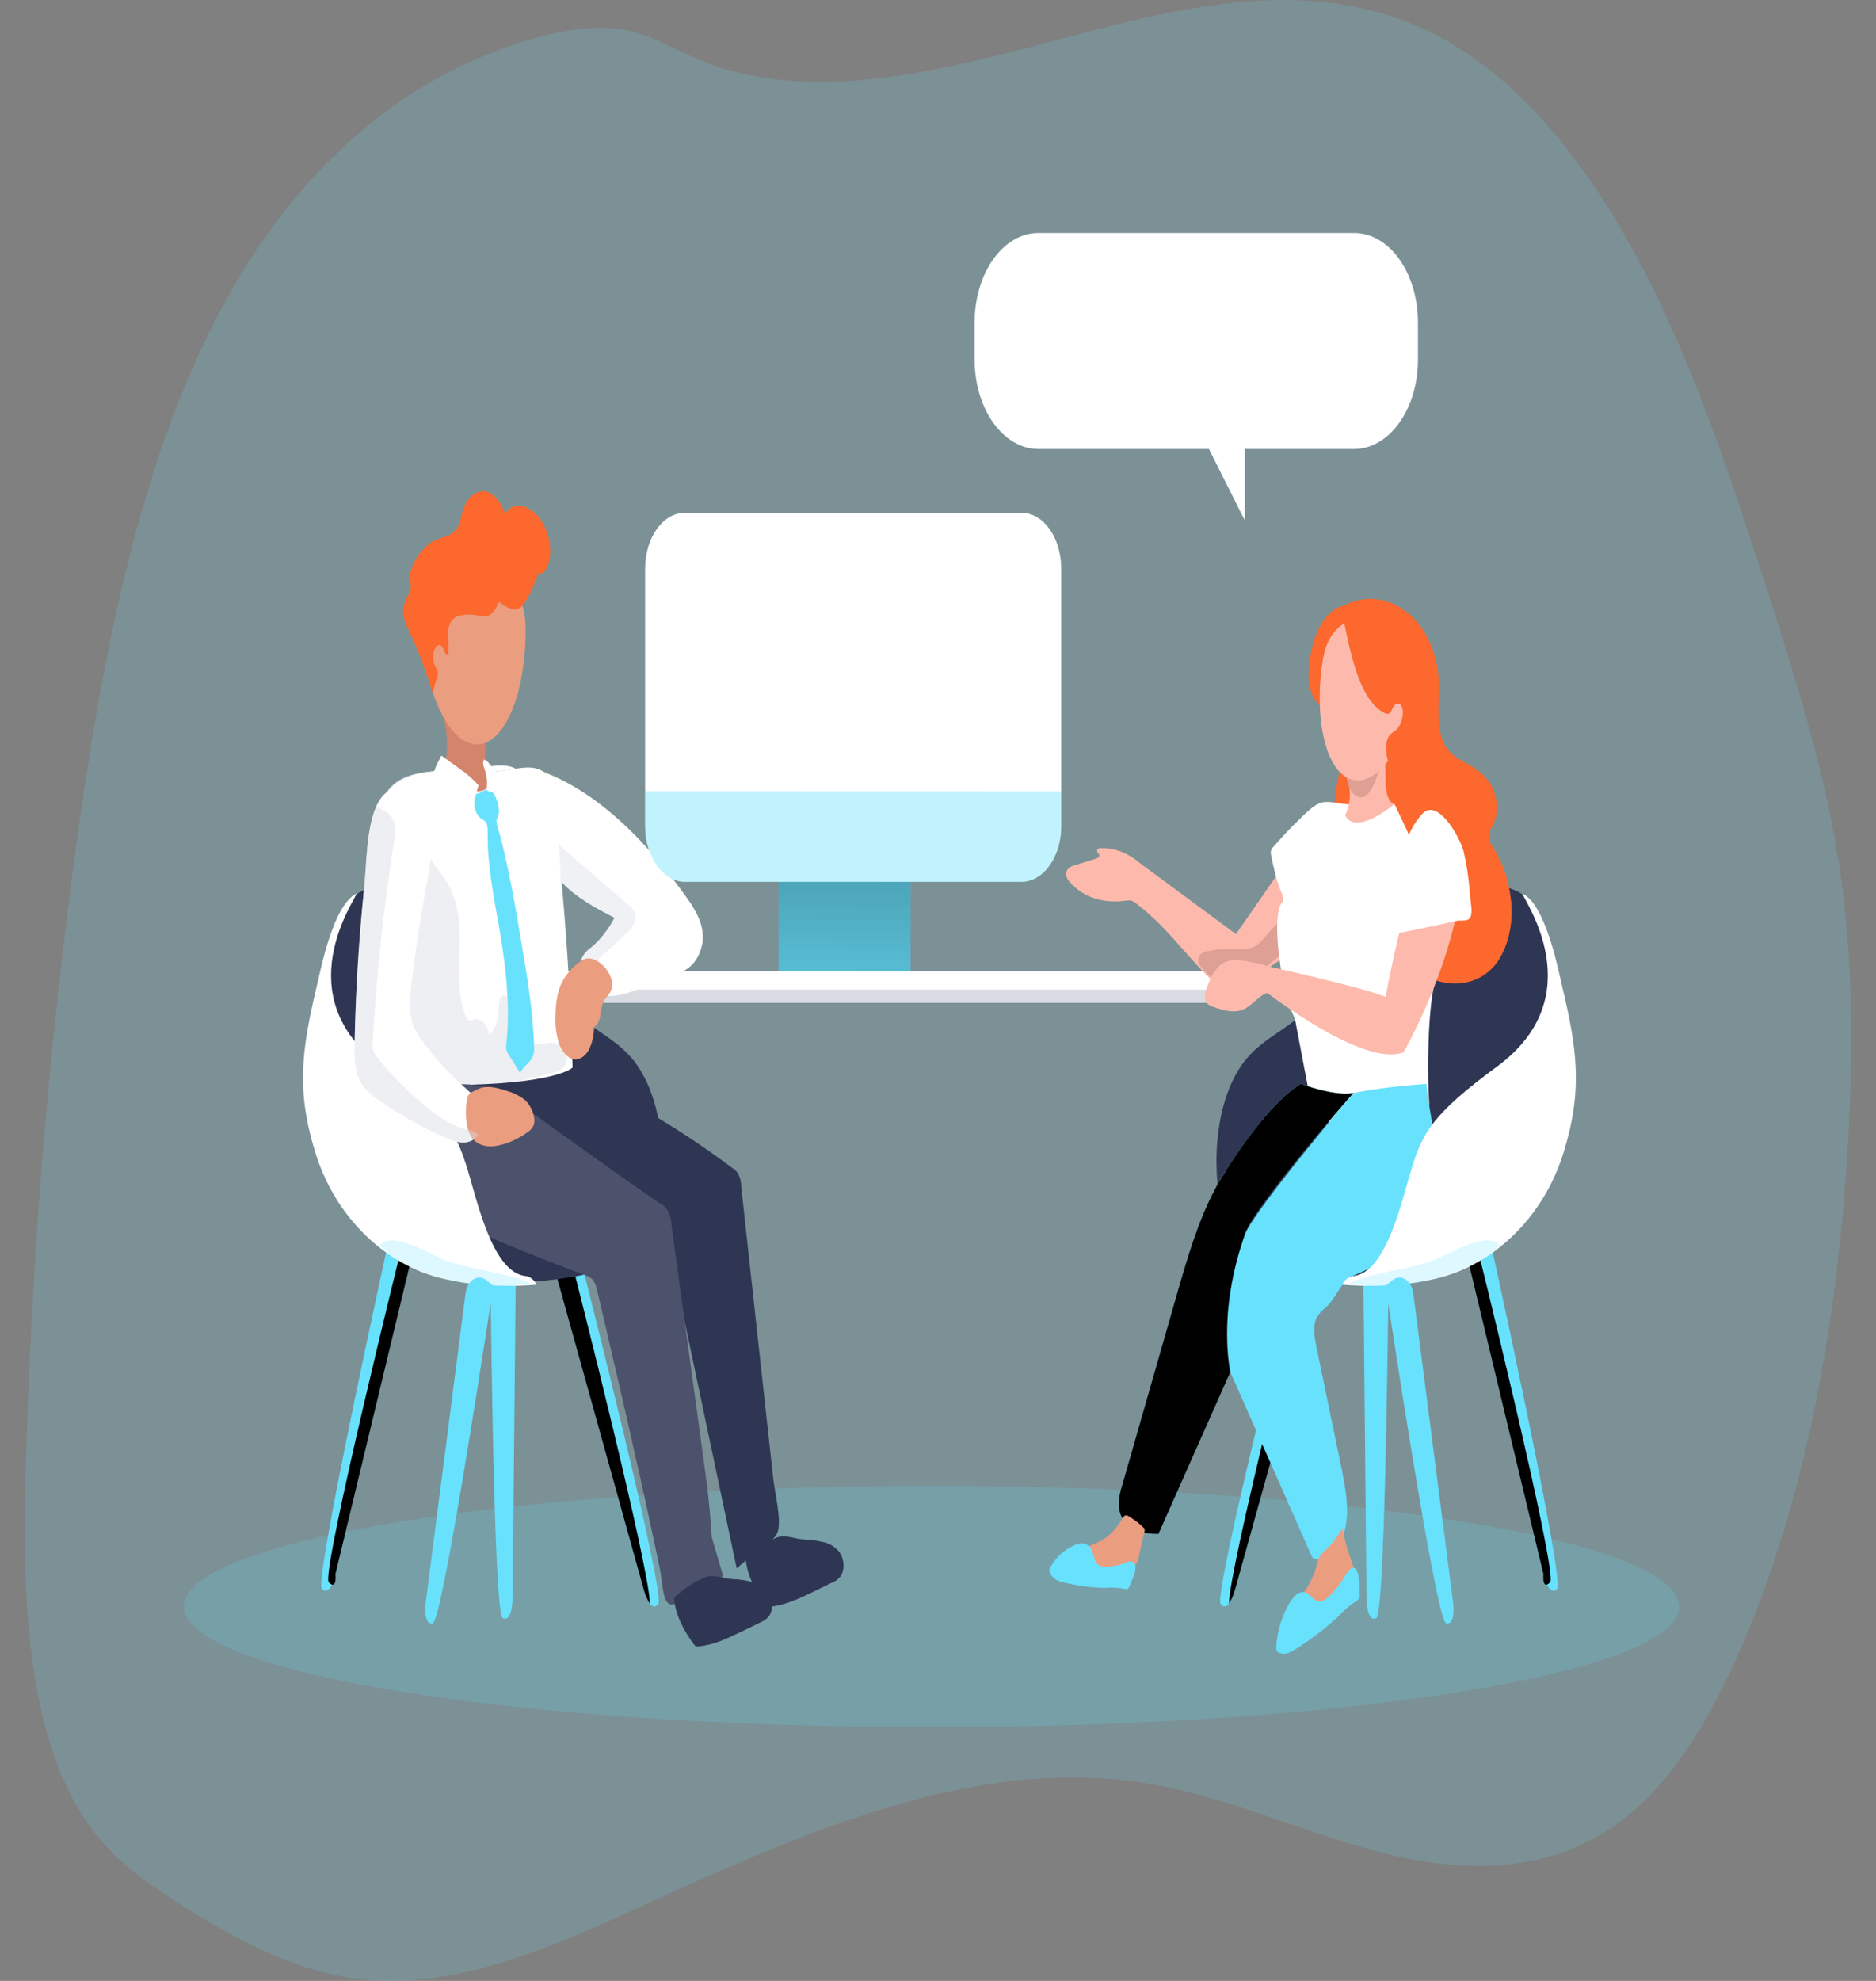 <svg width="180" height="190" viewBox="0 0 180 190" fill="none" xmlns="http://www.w3.org/2000/svg">
<rect x="0" y="0" width="180" height="190" fill="#808080" stroke="none"/>
<g clip-path="url(#clip0)">
<path opacity="0.18" d="M23.306 25.989C14.064 41.057 10.081 61.014 7.394 80.521C4.626 100.701 2.972 121.15 2.448 141.686C2.138 153.739 2.642 167.262 8.898 175.545C11.237 178.646 14.178 180.685 17.114 182.543C22.346 185.863 27.788 188.794 33.498 189.692C42.96 191.178 52.362 187.022 61.419 182.895C77.373 175.627 93.962 168.206 110.609 171.147C118.329 172.511 125.765 176.076 133.437 177.9C141.11 179.723 149.419 179.638 156.155 174.186C160.841 170.386 164.376 164.291 167.166 157.791C173.427 143.205 176.384 126.22 177.331 109.243C177.798 100.86 177.79 92.365 176.631 84.116C175.305 74.69 172.515 65.809 169.699 57.051C166.251 46.306 162.679 35.531 157.749 25.982C152.818 16.432 146.385 8.079 138.558 3.767C123.662 -4.43 107.373 2.82 92.32 6.118C84.629 7.793 76.673 8.874 68.998 6.449C65.304 5.282 62.339 2.883 58.549 2.693C54.553 2.497 50.27 3.808 46.456 5.349C37.553 8.948 29.355 16.12 23.306 25.989Z" fill="#68E1FD"/>
<path d="M87.363 78.871H74.713V93.342H87.363V78.871Z" fill="#68E1FD"/>
<path d="M87.363 78.871H74.713V93.342H87.363V78.871Z" fill="url(#paint0_linear)"/>
<path d="M98.008 49.184H65.714C63.608 49.184 61.9 51.575 61.9 54.525V79.235C61.9 82.185 63.608 84.576 65.714 84.576H98.008C100.114 84.576 101.822 82.185 101.822 79.235V54.525C101.822 51.575 100.114 49.184 98.008 49.184Z" fill="white"/>
<path d="M118.64 93.176H51.445V96.173H118.64V93.176Z" fill="white"/>
<path d="M118.64 94.922H51.445V96.174H118.64V94.922Z" fill="#D9DBE2"/>
<path opacity="0.18" d="M89.371 165.666C128.988 165.666 161.103 160.485 161.103 154.093C161.103 147.701 128.988 142.52 89.371 142.52C49.754 142.52 17.639 147.701 17.639 154.093C17.639 160.485 49.754 165.666 89.371 165.666Z" fill="#68E1FD"/>
<path d="M142.82 118.254C142.82 118.254 150.198 151.585 149.397 152.402C148.597 153.219 148.09 150.998 148.09 150.998L140.648 120.022L142.82 118.254Z" fill="#68E1FD"/>
<path d="M126.962 122.1L126.893 122.342L118.486 152.549C118.359 153.016 118.167 153.443 117.921 153.805C117.873 153.885 117.814 153.951 117.748 153.998C117.681 154.046 117.608 154.073 117.534 154.079C117.459 154.086 117.384 154.071 117.314 154.035C117.244 153.999 117.18 153.943 117.126 153.872C116.367 153.002 124.265 122 124.265 122L126.962 122.1Z" fill="#68E1FD"/>
<path d="M133.255 119.883C133.255 119.883 132.989 154.774 132.053 155.209C131.117 155.643 131.117 153.311 131.117 153.311L130.799 120.626L133.255 119.883Z" fill="#68E1FD"/>
<path d="M141.502 118.656C141.502 118.656 149.533 150.97 148.729 151.772C147.926 152.574 148.09 150.992 148.09 150.992L140.648 120.016L141.502 118.656Z" fill="url(#paint1_linear)"/>
<path d="M126.89 122.341L118.483 152.548C118.356 153.015 118.164 153.442 117.918 153.804C117.947 150.342 125.102 122.285 125.102 122.285L126.89 122.341Z" fill="url(#paint2_linear)"/>
<path d="M133.255 119.883C133.255 119.883 132.99 154.774 132.054 155.209C131.118 155.643 131.696 152.579 131.696 152.579L132.028 120.265L133.255 119.883Z" fill="url(#paint3_linear)"/>
<path d="M149.57 110.28C147.809 115.966 143.847 119.889 139.601 121.649C136.291 123.02 132.804 123.231 129.335 122.953C128.364 122.881 127.392 122.778 126.417 122.644C124.72 122.403 122.999 122.095 121.41 121.226C119.822 120.357 118.342 118.856 117.536 116.735C117.044 115.339 116.773 113.812 116.74 112.256C116.573 108.267 117.475 104.025 119.657 101.485C121.371 99.479 123.606 98.699 125.383 96.838C127.372 94.747 129.414 92.879 131.52 90.999C133.626 89.12 135.763 87.222 138.118 86.026C140.473 84.83 143.099 84.381 145.48 85.439C146.305 85.811 147.575 86.706 148.819 90.97C150.625 97.065 151.442 104.229 149.57 110.28Z" fill="#2F3653"/>
<path d="M136.529 69.891C135.683 71.514 133.105 73.081 133.105 73.081C132.808 71.477 133.442 70.882 133.442 70.882C134.102 70.964 134.97 68.709 134.686 68C134.336 67.116 133.85 67.432 133.527 67.811C133.193 67.447 132.917 66.99 132.716 66.469C132.514 65.948 132.392 65.374 132.357 64.784C132.315 64.089 133.171 62.128 131.53 61.277C129.888 60.427 127.576 61.277 127.576 61.277C127.576 61.277 126.979 59.134 128.902 58.109C133.217 55.799 138.346 59.74 138.059 66.511C137.982 68.345 137.895 70.429 138.802 71.755C139.298 72.476 139.998 72.825 140.658 73.189C141.52 73.657 142.395 74.225 143 75.209C143.605 76.194 143.862 77.701 143.382 78.812C143.154 79.343 142.759 79.852 142.851 80.457C142.918 80.729 143.032 80.973 143.183 81.167C144.174 82.656 144.811 84.539 145.005 86.556C145.096 87.56 145.031 88.58 144.815 89.546C144.599 90.512 144.237 91.401 143.753 92.153C142.427 94.103 140.305 94.612 138.404 94.211C136.866 93.884 135.344 92.993 134.299 91.377C132.707 88.915 132.508 85.338 132.066 82.092C132.039 81.691 131.924 81.312 131.737 81.007C131.273 80.398 130.527 80.892 129.894 80.87C128.798 80.836 128.064 79.154 128.037 77.624C128.011 76.093 128.454 74.652 128.676 73.133C128.899 71.614 128.83 69.861 128 68.862C127.69 68.49 127.303 68.256 126.968 67.922C125.489 66.436 125.576 63.008 126.838 61.166C128.101 59.324 130.127 58.87 131.922 59.309C133.365 59.68 136.622 60.794 137.29 62.652C137.958 64.509 137.38 68.264 136.529 69.891Z" fill="#FC682D"/>
<path d="M125.548 79.566L118.592 89.595L109.357 82.775C108.217 81.792 106.896 81.297 105.557 81.353C105.419 81.353 105.234 81.464 105.265 81.65C105.297 81.836 105.451 81.851 105.475 82.022C105.499 82.192 105.35 82.296 105.228 82.334L103.022 83.021C102.698 83.125 102.306 83.336 102.287 83.801C102.297 83.955 102.332 84.105 102.389 84.237C102.447 84.37 102.525 84.482 102.619 84.566C104.075 86.263 106.117 86.635 108.005 86.389C108.188 86.352 108.374 86.352 108.557 86.389C108.736 86.452 108.908 86.554 109.066 86.69C109.779 87.244 110.47 87.85 111.137 88.507C112.948 90.289 114.569 92.432 116.407 94.163C116.776 94.573 117.218 94.835 117.685 94.925C118.1 94.916 118.509 94.778 118.881 94.52C121.533 93.034 124.251 91.448 126.269 88.618C126.449 88.392 126.594 88.12 126.699 87.816C126.772 87.508 126.807 87.185 126.803 86.861C126.829 85.502 126.817 84.14 126.765 82.775C126.773 82.154 126.676 81.54 126.482 80.981C126.379 80.706 126.214 80.485 126.013 80.354C125.811 80.223 125.585 80.189 125.368 80.257" fill="#FDBAAC"/>
<path d="M121.149 90.142C120.922 90.384 120.678 90.591 120.419 90.758C119.857 91.089 119.223 91.025 118.613 91.003C117.689 90.97 116.765 91.047 115.85 91.234C115.621 91.256 115.399 91.354 115.203 91.519C115.107 91.606 115.033 91.734 114.993 91.884C114.953 92.034 114.948 92.198 114.98 92.352C115.042 92.519 115.133 92.661 115.245 92.764C115.985 93.6 116.781 94.469 117.725 94.621C118.855 94.829 119.937 93.99 120.907 93.18L122.939 91.542C123.243 91.334 123.508 91.03 123.713 90.654C123.997 90.041 124.063 88.329 123.374 88.151C122.809 87.995 121.586 89.685 121.149 90.142Z" fill="#DEA095"/>
<path d="M126.573 77.058C126.706 76.997 126.844 76.957 126.984 76.939C127.684 76.846 128.48 77.088 129.182 77.132C130.172 77.192 131.163 77.225 132.155 77.18C134.046 77.103 137.149 76.809 138.841 79.706C140.939 83.283 139.13 89.571 137.666 94.288C137.136 96.049 136.855 101.75 137.136 105.917C137.136 105.917 131.248 108.803 126.069 107.299L124.292 97.961C124.194 97.479 123.886 96.966 123.735 96.505C123.325 95.257 123.026 93.942 122.844 92.591C122.632 91.031 122.314 88.434 122.791 86.934C122.863 86.704 123.109 86.525 123.13 86.284C123.16 85.95 122.844 85.393 122.746 85.092C122.423 84.119 122.163 83.107 121.969 82.068C121.925 81.909 121.92 81.735 121.953 81.571C121.999 81.442 122.069 81.331 122.155 81.251C122.932 80.378 123.711 79.506 124.541 78.718C125.106 78.172 125.857 77.362 126.573 77.058Z" fill="white"/>
<path d="M133.131 70.449C132.738 72.199 131.096 75.278 129.219 74.568C129.44 75.128 129.543 75.763 129.517 76.402C129.49 77.04 129.336 77.654 129.07 78.175C129.07 78.175 129.68 80.355 133.802 77.131C133.802 77.131 132.688 77.001 132.99 73.788C133.081 72.687 133.359 71.632 133.802 70.713C133.751 70.782 133.688 70.831 133.62 70.855C133.552 70.879 133.48 70.878 133.412 70.851C133.344 70.825 133.282 70.773 133.233 70.703C133.184 70.632 133.148 70.545 133.131 70.449V70.449Z" fill="#FDBAAC"/>
<path d="M132.942 71.332C132.942 71.332 132.037 76.714 130.504 76.487C128.971 76.261 129.07 72.985 129.07 72.985L132.942 71.332Z" fill="#DEA095"/>
<path d="M140.945 81.656C141.051 80.005 140.7 78.361 139.964 77.062C139.105 75.658 137.787 75.026 136.559 74.343C136.029 74.053 135.477 73.678 135.257 72.958C135.111 72.482 135.143 71.94 135.084 71.427C135.026 70.915 134.819 70.358 134.443 70.287C134.328 70.278 134.214 70.3 134.106 70.353C133.998 70.406 133.899 70.489 133.814 70.596C133.034 71.435 132.785 72.976 132.963 74.332C133.14 75.688 133.674 76.887 134.225 78.024C134.777 79.16 135.36 80.297 135.673 81.601C135.909 82.592 135.978 83.647 136.151 84.665C136.532 86.893 137.872 88.231 139.444 86.96C140.529 86.08 140.868 83.22 140.945 81.656Z" fill="#FC682D"/>
<path d="M128.89 58.117C128.89 58.117 126.392 58.322 125.649 63.391C124.907 68.461 128.516 68.376 128.516 68.376L130.71 59.581L128.89 58.117Z" fill="#FC682D"/>
<path d="M130.555 74.832C128.293 75.095 126.919 72.139 126.664 68.276C126.638 67.853 126.627 67.422 126.627 66.98C126.623 65.72 126.726 64.465 126.935 63.24C127.924 57.297 133.952 59.685 133.952 59.685C138.675 62.653 134.485 74.375 130.555 74.832Z" fill="#FDBAAC"/>
<path d="M128.938 59.55C129.526 62.413 130.314 66.484 132.311 68.055C132.539 68.233 132.961 68.534 133.234 68.456C133.507 68.378 133.499 68.029 133.748 67.713C133.826 67.605 133.925 67.533 134.033 67.507C134.141 67.481 134.252 67.503 134.35 67.569C134.432 67.655 134.497 67.767 134.54 67.897C134.583 68.026 134.602 68.169 134.597 68.311C134.598 68.663 134.534 69.008 134.411 69.315C134.288 69.621 134.111 69.878 133.897 70.061C133.699 70.188 133.51 70.339 133.332 70.514C133.133 70.788 133.014 71.156 132.998 71.546C132.964 72.072 133.037 72.6 133.21 73.068C133.383 73.537 133.648 73.926 133.974 74.191C134.014 74.227 134.061 74.247 134.109 74.25C134.167 74.234 134.219 74.191 134.257 74.128L135.151 72.984C135.577 72.478 135.96 71.906 136.294 71.279C136.705 70.428 136.926 69.427 136.931 68.4C136.931 67.936 136.798 67.468 136.803 67.022C136.859 66.435 136.971 65.86 137.135 65.314C137.335 64.604 137.438 63.848 137.437 63.086C137.366 61.6 136.483 60.419 135.53 59.743C134.024 58.699 132.284 58.58 130.603 58.554C130.268 58.524 129.932 58.587 129.614 58.74C129.325 58.966 129.205 59.412 128.938 59.55Z" fill="#FC682D"/>
<path d="M132.941 95.63L134.668 100.942C134.668 100.942 138.381 94.457 139.794 87.455C141.03 81.268 138.84 79.711 138.84 79.711C137.163 78.85 136.026 82.196 134.379 88.956C133.472 92.659 132.941 95.63 132.941 95.63Z" fill="#FDBAAC"/>
<path d="M134.669 100.932C134.669 100.932 134.735 96.612 133.231 95.754C131.728 94.896 121.188 92.582 121.188 92.582L120.199 94.179C120.199 94.179 130.547 102.536 134.669 100.932Z" fill="#FDBAAC"/>
<path d="M117.589 112.342L117.716 112.156C117.204 112.962 116.862 113.542 116.756 113.72C117.016 113.24 117.293 112.78 117.589 112.342Z" fill="#DC9ED5"/>
<path d="M137.763 113.191C137.455 115.705 136.23 117.867 134.737 119.334C133.244 120.801 131.499 121.663 129.751 122.405C128.72 122.847 128.078 124.701 127.147 125.47C126.808 125.703 126.514 126.047 126.29 126.473C125.951 127.241 126.121 128.237 126.29 129.106C127.081 132.951 127.876 136.796 128.677 140.639C129.072 142.548 129.473 144.572 129.096 146.492C128.72 148.412 127.277 150.065 125.932 149.43C123.303 143.487 120.674 137.545 118.045 131.602C118.045 131.602 116.748 124.426 119.469 118.324C120.644 115.694 129.847 104.841 129.847 104.841C132.199 104.362 134.591 104.139 136.864 103.957C137.132 107.055 138.145 110.115 137.763 113.191Z" fill="#68E1FD"/>
<path d="M129.855 104.83C129.855 104.83 120.464 115.534 119.478 118.312C116.722 126.064 118.053 131.591 118.053 131.591C115.755 136.768 113.457 141.946 111.158 147.124C109.567 147.172 107.421 146.566 107.342 144.33C107.351 143.7 107.458 143.081 107.655 142.514C109.387 136.47 111.119 130.428 112.85 124.389C113.876 120.794 114.94 117.124 116.584 114.041L116.73 113.774V113.751L116.751 113.714C116.857 113.536 117.199 112.971 117.711 112.151V112.128C119.204 109.792 122.119 105.61 124.813 103.957C124.813 103.957 127.94 105.164 129.826 104.841L129.855 104.83Z" fill="#68E1FD"/>
<path d="M129.855 104.83C129.855 104.83 120.464 115.534 119.478 118.312C116.722 126.064 118.053 131.591 118.053 131.591C115.755 136.768 113.457 141.946 111.158 147.124C109.567 147.172 107.421 146.566 107.342 144.33C107.351 143.7 107.458 143.081 107.655 142.514C109.387 136.47 111.119 130.428 112.85 124.389C113.876 120.794 114.94 117.124 116.584 114.041L116.73 113.774V113.751L116.751 113.714C116.857 113.536 117.199 112.971 117.711 112.151V112.128C119.204 109.792 122.119 105.61 124.813 103.957C124.813 103.957 127.94 105.164 129.826 104.841L129.855 104.83Z" fill="url(#paint4_linear)"/>
<path d="M125.033 152.828C124.418 153.623 123.599 154.418 123.628 155.592C123.625 155.708 123.648 155.822 123.694 155.919C123.779 156.037 123.895 156.104 124.015 156.104C125.908 156.398 127.669 154.782 129.141 153.085C129.513 152.658 129.9 152.167 129.987 151.506C130.075 150.845 129.826 150.18 129.611 149.571C129.262 148.581 128.977 147.549 128.759 146.488C128.826 146.804 127.874 147.926 127.712 148.123C127.372 148.539 126.871 148.839 126.606 149.345C126.341 149.85 126.285 150.459 126.076 150.96C125.8 151.655 125.448 152.286 125.033 152.828V152.828Z" fill="#EB9D80"/>
<path d="M105.489 147.861C104.824 148.191 104.052 148.369 103.633 149.161C103.551 149.301 103.502 149.474 103.492 149.655C103.492 150.145 103.898 150.397 104.24 150.509C105.606 150.899 107.017 150.624 108.396 150.345C108.612 150.351 108.822 150.241 108.983 150.04C109.144 149.838 109.245 149.559 109.266 149.257L109.809 146.91C109.832 146.841 109.839 146.765 109.828 146.691C109.805 146.619 109.766 146.559 109.717 146.52C109.344 146.154 108.947 145.84 108.531 145.58C107.971 145.209 107.934 145.242 107.56 145.862C107.006 146.77 106.292 147.458 105.489 147.861V147.861Z" fill="#EB9D80"/>
<path d="M120.057 92.287C118.967 92.046 117.742 91.849 116.862 92.774C116.443 93.277 116.101 93.892 115.854 94.582C115.681 94.995 115.506 95.489 115.647 95.919C115.787 96.35 116.132 96.484 116.443 96.592C117.448 96.933 118.53 97.253 119.492 96.725C120.203 96.354 120.779 95.511 121.524 95.262C121.65 95.238 121.771 95.18 121.882 95.091C121.984 94.973 122.055 94.811 122.086 94.631C122.534 92.536 121.054 92.484 120.057 92.287Z" fill="#FDBAAC"/>
<path d="M108.382 152.128C108.344 152.237 108.286 152.329 108.213 152.395C108.103 152.449 107.983 152.449 107.873 152.395C107.258 152.279 106.636 152.249 106.017 152.306C104.747 152.278 103.48 152.117 102.227 151.823C101.681 151.712 101.073 151.552 100.758 150.921C100.717 150.849 100.691 150.763 100.684 150.672C100.687 150.534 100.726 150.402 100.792 150.3C101.342 149.379 102.064 148.69 102.877 148.31C103.178 148.131 103.5 148.033 103.826 148.02C103.99 148.015 104.152 148.061 104.301 148.154C104.451 148.248 104.584 148.385 104.691 148.558C104.916 148.96 104.956 149.535 105.203 149.895C105.449 150.256 105.874 150.3 106.245 150.267C106.676 150.245 107.105 150.177 107.528 150.063C107.849 149.977 108.324 149.669 108.642 149.784C109.388 150.07 108.592 151.604 108.382 152.128Z" fill="#68E1FD"/>
<path d="M130.462 152.864C130.477 153.001 130.464 153.141 130.425 153.269C130.346 153.419 130.233 153.528 130.104 153.577C129.463 154.014 128.856 154.543 128.293 155.155C127.083 156.254 125.817 157.224 124.503 158.056C123.936 158.428 123.286 158.825 122.7 158.509C122.629 158.478 122.566 158.42 122.517 158.342C122.458 158.209 122.436 158.051 122.453 157.896C122.552 156.535 122.919 155.239 123.514 154.153C123.719 153.716 123.981 153.338 124.286 153.038C124.438 152.889 124.612 152.788 124.795 152.743C124.979 152.699 125.167 152.71 125.346 152.778C125.742 152.957 126.033 153.473 126.439 153.588C126.845 153.703 127.261 153.376 127.603 153.027C128.002 152.621 128.378 152.173 128.728 151.686C128.993 151.315 129.298 150.609 129.656 150.431C130.478 150.019 130.433 152.173 130.462 152.864Z" fill="#68E1FD"/>
<path d="M140.465 81.816C140.726 82.95 140.904 84.119 140.996 85.304L141.158 86.901C141.215 87.232 141.202 87.579 141.12 87.9C140.932 88.461 140.171 88.231 139.794 88.316C139.121 88.468 138.45 88.617 137.776 88.762C136.429 89.051 135.082 89.329 133.734 89.594C133.663 88.635 133.68 87.668 133.785 86.715C133.909 85.809 134.188 84.958 134.347 84.063C134.477 83.32 134.525 82.578 134.66 81.835C134.945 80.308 135.594 78.965 136.501 78.028C137.919 76.575 140.001 80.093 140.436 81.675L140.465 81.816Z" fill="white"/>
<path d="M149.571 110.277C147.81 115.964 143.848 119.886 139.602 121.647C136.292 123.017 132.805 123.229 129.336 122.95C129.336 122.62 129.474 122.419 129.763 122.401C133.086 122.167 134.462 116.049 135.459 112.937C136.457 109.824 137.138 105.913 143.628 102.307C149.95 98.801 149.178 92.204 149.494 93.534C150.987 99.788 151.443 104.227 149.571 110.277Z" fill="#2F3653"/>
<path d="M150.024 110.536C148.264 116.219 144.301 120.141 140.055 121.906C136.746 123.272 132.301 123.506 128.832 123.224C128.832 122.897 129.474 122.418 129.763 122.4C133.086 122.166 134.537 114.901 135.534 111.788C136.531 108.676 137.446 106.848 143.628 102.306C152.865 95.524 146.182 86.298 146.065 85.707C148.279 86.706 149.513 93.009 149.826 94.339C151.319 100.594 151.897 104.482 150.024 110.536Z" fill="white"/>
<path opacity="0.23" d="M137.477 120.911C134.668 121.913 131.695 121.951 128.961 123.306C129.828 122.875 131.645 123.544 132.61 123.503C133.937 123.447 135.258 123.252 136.564 122.92C138.874 122.333 141.935 121.434 143.839 119.44C142.598 117.962 138.85 120.42 137.477 120.911Z" fill="#68E1FD"/>
<path d="M139.16 155.607C139.117 155.645 139.07 155.674 139.022 155.693C138.935 155.725 138.845 155.732 138.757 155.711C137.773 155.54 132.943 123.335 132.943 123.335L133.604 122.796C133.651 122.759 133.707 122.718 133.755 122.688C133.923 122.589 134.104 122.538 134.286 122.539C134.469 122.54 134.649 122.592 134.817 122.693C134.985 122.794 135.136 122.942 135.262 123.126C135.388 123.311 135.486 123.53 135.55 123.769V123.806C135.578 123.904 135.598 124.004 135.611 124.107L139.409 153.602C139.409 153.602 139.634 155.154 139.16 155.607Z" fill="#68E1FD"/>
<path d="M139.27 152.956C139.27 152.956 139.23 154.813 139.161 155.608C139.119 155.979 139.079 156.128 139.024 155.693C138.549 151.797 134.605 127.881 133.754 122.696C133.922 122.597 134.103 122.546 134.285 122.547C134.468 122.548 134.648 122.6 134.816 122.701C134.984 122.802 135.135 122.949 135.261 123.134C135.387 123.319 135.485 123.538 135.549 123.777V123.814L139.27 152.956Z" fill="url(#paint5_linear)"/>
<path d="M37.455 118.254C37.455 118.254 30.091 151.585 30.886 152.402C31.682 153.219 32.191 150.998 32.191 150.998L39.638 120.022L37.455 118.254Z" fill="#68E1FD"/>
<path d="M53.315 122.101L53.383 122.342L61.79 152.55C61.917 153.017 62.109 153.443 62.355 153.805C62.403 153.886 62.462 153.952 62.529 153.999C62.595 154.046 62.668 154.074 62.743 154.08C62.817 154.087 62.892 154.071 62.962 154.036C63.032 154 63.097 153.944 63.151 153.872C63.92 153.003 56.022 122.016 56.022 122.016L53.315 122.101Z" fill="#68E1FD"/>
<path d="M47.037 119.883C47.037 119.883 47.302 154.774 48.236 155.209C49.169 155.643 49.185 153.311 49.185 153.311L49.504 120.626L47.037 119.883Z" fill="#68E1FD"/>
<path d="M38.774 118.656C38.774 118.656 30.743 150.97 31.547 151.772C32.35 152.574 32.186 150.992 32.186 150.992L39.638 120.019L38.774 118.656Z" fill="url(#paint6_linear)"/>
<path d="M53.383 122.341L61.79 152.548C61.917 153.015 62.109 153.442 62.355 153.804C62.328 150.342 55.17 122.285 55.17 122.285L53.383 122.341Z" fill="url(#paint7_linear)"/>
<path d="M47.037 119.883C47.037 119.883 47.302 154.774 48.236 155.209C49.169 155.643 48.594 152.579 48.594 152.579L48.262 120.265L47.037 119.883Z" fill="url(#paint8_linear)"/>
<path d="M30.706 110.28C32.467 115.966 36.429 119.889 40.675 121.649C43.984 123.02 47.472 123.231 50.941 122.953C51.911 122.881 52.879 122.777 53.845 122.641C55.542 122.403 57.263 122.095 58.852 121.226C60.44 120.357 61.92 118.856 62.726 116.735C63.218 115.34 63.49 113.812 63.522 112.256C63.689 108.267 62.787 104.025 60.605 101.485C58.891 99.479 56.656 98.699 54.879 96.838C52.89 94.747 50.848 92.879 48.742 90.999C46.636 89.12 44.499 87.222 42.144 86.026C39.789 84.83 37.163 84.381 34.782 85.439C33.957 85.811 32.687 86.706 31.443 90.97C29.653 97.065 28.833 104.229 30.706 110.28Z" fill="#2F3653"/>
<path d="M37.015 89.576C37.333 90.529 37.58 91.524 37.753 92.547C37.912 93.795 38.185 95.021 38.341 96.28C38.656 98.805 38.806 101.365 38.789 103.928C38.789 104.942 38.789 106.086 39.307 106.788C39.657 107.259 40.158 107.412 40.633 107.53C41.569 107.794 42.415 108.314 43.351 108.537C44.371 108.744 45.402 108.831 46.433 108.797C49.472 108.797 55.126 108.322 54.938 102.386C54.756 95.685 54.335 89.001 53.675 82.359C53.447 80.108 53.41 77.512 52.914 75.347C52.506 73.523 50.989 73.508 49.732 73.694L49.493 73.731C49.249 73.765 49.005 73.809 48.769 73.85C47.096 74.094 45.411 74.163 43.73 74.058C41.839 73.976 38.811 73.713 36.952 76.209C36.822 76.38 36.701 76.562 36.588 76.754C34.74 79.915 35.732 85.045 37.015 89.576Z" fill="white"/>
<path opacity="0.43" d="M44.065 88.92C44.227 91.891 43.625 95.059 44.739 97.544C44.79 97.684 44.87 97.798 44.969 97.871C45.129 97.915 45.295 97.889 45.444 97.797C45.616 97.749 45.792 97.752 45.963 97.807C46.134 97.862 46.294 97.967 46.433 98.115C46.573 98.263 46.688 98.451 46.772 98.667C46.855 98.882 46.905 99.12 46.919 99.364C47.183 99.085 47.401 98.73 47.56 98.324C47.719 97.917 47.814 97.468 47.839 97.005C47.863 96.489 47.839 95.862 48.146 95.579C48.544 95.208 49.059 95.865 49.144 96.519C49.228 97.173 49.096 97.864 49.228 98.502C49.398 99.338 49.995 99.884 50.6 100.062C51.215 100.189 51.84 100.189 52.456 100.062C52.903 99.969 53.359 100.036 53.782 100.259C54.19 100.53 54.506 101.18 54.381 101.789C54.233 102.514 53.607 102.766 53.077 102.904L45.794 104.805L42.047 105.786C41.227 105.998 39.779 107.012 39.753 105.314C39.714 102.775 39.431 100.255 38.909 97.823C38.7 96.842 38.676 95.839 38.472 94.888C38.222 93.733 37.764 92.626 37.483 91.471C36.916 89.149 36.535 86.746 36.345 84.307C36.212 82.591 36.297 80.522 37.347 79.627C38.106 78.984 39.127 79.255 39.84 79.998C40.71 80.901 41.111 82.32 41.914 83.27C42.848 84.385 43.574 85.64 43.887 87.337C43.979 87.857 44.038 88.386 44.065 88.92V88.92Z" fill="#D9DBE2"/>
<path d="M47.776 78.327C47.716 78.439 47.671 78.565 47.641 78.698C47.635 78.845 47.656 78.99 47.702 79.122C48.726 82.717 49.368 86.498 50.004 90.265C50.566 93.578 51.131 96.917 51.248 100.319C51.265 100.568 51.252 100.819 51.208 101.062C51.023 101.901 50.24 102.176 49.898 102.9L48.76 101.08C48.686 100.973 48.627 100.847 48.585 100.709C48.551 100.516 48.551 100.315 48.585 100.122C48.97 96.486 48.543 92.775 47.935 89.195C47.405 86.12 46.75 83.04 46.79 79.88C46.79 79.508 46.79 79.055 46.586 78.806C46.47 78.696 46.343 78.611 46.209 78.554C46.057 78.45 45.922 78.304 45.81 78.126C45.699 77.947 45.614 77.74 45.561 77.515C45.508 77.29 45.487 77.053 45.5 76.817C45.513 76.58 45.559 76.35 45.636 76.139C45.878 76.133 46.115 76.048 46.328 75.891C46.545 75.733 46.793 75.687 47.031 75.761C47.556 76.013 48.076 77.636 47.776 78.327Z" fill="#68E1FD"/>
<path d="M36.953 76.214C38.81 73.718 41.841 73.986 43.732 74.064C45.413 74.169 47.097 74.1 48.771 73.856C49.007 73.815 49.251 73.77 49.495 73.737C48.495 73.165 47.076 73.547 46.01 73.596C44.394 73.67 42.779 73.807 41.165 74.008C39.637 74.205 37.945 74.573 36.953 76.214Z" fill="white"/>
<path d="M42.689 66.879C43.113 68.736 44.826 70.526 46.831 69.754C46.831 69.754 46.036 73.097 47.03 75.136C47.03 75.136 46.38 77.464 41.973 74.021C41.973 74.021 43.163 73.884 42.84 70.459C42.744 69.282 42.447 68.154 41.973 67.172C42.027 67.246 42.095 67.298 42.168 67.323C42.242 67.349 42.319 67.346 42.392 67.317C42.464 67.287 42.53 67.231 42.582 67.154C42.634 67.077 42.671 66.982 42.689 66.879V66.879Z" fill="#D5846C"/>
<path d="M44.849 71.197C47.172 72.155 49.066 69.474 49.928 65.507C50.021 65.076 50.1 64.623 50.167 64.162C50.367 62.846 50.456 61.501 50.432 60.155C50.297 53.659 43.616 54.32 43.616 54.32C38.222 56.002 40.805 69.533 44.849 71.197Z" fill="#EB9D80"/>
<path d="M59.298 111.638L59.16 111.438C59.706 112.299 60.075 112.923 60.187 113.109C59.911 112.604 59.611 112.11 59.298 111.638Z" fill="#DC9ED5"/>
<path d="M39.401 54.775C39.804 53.599 40.475 52.646 41.308 52.067C42.072 51.502 43.186 51.614 43.812 50.733C44.149 50.262 44.215 49.545 44.408 48.936C44.607 48.323 44.94 47.814 45.358 47.483C45.631 47.266 45.936 47.139 46.249 47.112C47.217 47.049 48.09 48.096 48.464 49.341C48.729 48.728 49.278 48.49 49.789 48.505C50.967 48.538 52.046 49.705 52.532 51.209C52.731 51.797 52.822 52.446 52.797 53.096C52.77 53.751 52.568 54.368 52.229 54.823C52.158 54.927 52.066 54.997 51.964 55.023C51.915 55.035 51.864 55.022 51.821 54.987C51.778 54.952 51.745 54.896 51.728 54.83C51.394 55.816 50.978 56.743 50.49 57.594C50.325 57.91 50.107 58.166 49.856 58.336C49.606 58.461 49.335 58.483 49.076 58.4C48.721 58.307 48.381 58.123 48.074 57.857C48.019 57.795 47.95 57.766 47.88 57.776C47.811 57.802 47.774 57.898 47.739 57.987C47.644 58.248 47.511 58.479 47.349 58.664C47.187 58.85 47 58.986 46.798 59.064C46.445 59.131 46.086 59.112 45.737 59.009C45.259 58.925 44.775 58.925 44.297 59.009C44.005 59.044 43.722 59.171 43.47 59.38C43.316 59.541 43.192 59.75 43.107 59.989C43.021 60.229 42.976 60.494 42.976 60.762C42.976 60.974 43.125 62.719 42.942 62.76C42.648 62.831 42.589 62.147 42.332 61.935C42.075 61.724 41.825 61.999 41.693 62.307C41.584 62.574 41.537 62.882 41.559 63.188C41.58 63.494 41.669 63.783 41.812 64.015C41.901 64.122 41.97 64.257 42.014 64.409C42.029 64.563 42.01 64.72 41.961 64.859L41.507 66.456C40.9 64.446 40.171 62.513 39.33 60.676C38.972 59.934 38.556 59.105 38.715 58.247C38.874 57.389 39.537 56.762 39.399 55.926C39.372 55.766 39.317 55.618 39.301 55.454C39.288 55.219 39.323 54.983 39.401 54.775Z" fill="#FC682D"/>
<path d="M43.23 104.079C43.23 104.079 46.06 113.97 48.33 115.006C50.6 116.042 64.693 122 64.693 122L70.684 150.429L72.233 149.099C72.819 148.594 74.219 147.866 74.575 147.045C75.047 145.964 74.336 143.126 74.201 141.897L73.588 136.326C72.764 128.793 71.938 121.26 71.109 113.725C71.109 113.352 71.027 112.988 70.874 112.683C70.722 112.378 70.505 112.146 70.255 112.02C67.482 109.941 64.635 108.065 61.723 106.4C60.296 105.583 58.856 104.826 57.406 104.105C57.119 103.964 54.995 102.337 54.937 102.4C54.918 102.411 53.412 103.997 43.23 104.079Z" fill="#2F3653"/>
<path d="M69.003 151.474C68.351 149.453 68.295 147.176 68.104 144.977C67.964 143.321 67.738 141.683 67.513 140.045L64.431 117.507C64.419 117.028 64.3 116.565 64.091 116.185C63.883 115.804 63.594 115.524 63.267 115.383C58.318 111.999 53.454 108.448 48.548 104.931C48.548 104.931 43.244 102.234 39.306 106.001C39.306 106.001 38.775 115.022 41.045 116.059C46.061 118.349 51.117 120.441 56.212 122.336C56.452 122.404 56.678 122.543 56.876 122.744C57.098 123.056 57.253 123.45 57.321 123.881C59.178 131.796 61.034 139.714 62.729 147.693C62.93 148.634 63.129 149.573 63.325 150.512C63.476 151.228 63.59 153.112 63.964 153.609C64.46 154.311 65.115 153.609 65.778 153.238L69.396 151.195L57.695 111.498L55.992 110.272" fill="#4C516C"/>
<path d="M77.154 147.654C77.754 147.674 78.352 147.757 78.942 147.903C79.494 147.988 80.018 148.287 80.456 148.765C80.704 149.069 80.87 149.483 80.926 149.938C80.95 150.165 80.938 150.397 80.889 150.616C80.841 150.835 80.758 151.037 80.647 151.205C80.434 151.462 80.183 151.651 79.913 151.758C79.281 152.07 78.649 152.379 78.016 152.683C76.661 153.337 75.285 153.998 73.853 154.106C73.768 154.122 73.681 154.109 73.601 154.069C73.539 154.025 73.483 153.966 73.436 153.894C72.577 152.717 71.766 151.335 71.559 149.675C71.548 149.619 71.548 149.56 71.559 149.504C71.582 149.442 71.617 149.391 71.659 149.355C72.524 148.536 73.474 147.91 74.476 147.498C75.383 147.13 76.237 147.628 77.154 147.654Z" fill="#2F3653"/>
<path d="M70.297 151.463C70.896 151.483 71.494 151.566 72.084 151.712C72.636 151.797 73.16 152.096 73.599 152.574C73.847 152.878 74.012 153.292 74.068 153.748C74.092 153.974 74.08 154.206 74.032 154.425C73.983 154.644 73.901 154.846 73.789 155.014C73.576 155.271 73.326 155.46 73.055 155.568C72.424 155.88 71.791 156.188 71.159 156.492C69.803 157.146 68.427 157.807 66.995 157.915C66.906 157.934 66.814 157.922 66.73 157.878C66.668 157.834 66.612 157.775 66.565 157.703C65.706 156.526 64.894 155.144 64.688 153.484C64.677 153.428 64.677 153.369 64.688 153.313C64.711 153.251 64.746 153.2 64.788 153.164C65.653 152.345 66.603 151.719 67.605 151.307C68.525 150.94 69.366 151.434 70.297 151.463Z" fill="#2F3653"/>
<path d="M30.706 110.277C32.467 115.964 36.429 119.886 40.675 121.647C43.985 123.017 47.472 123.229 50.941 122.95C50.941 122.62 50.803 122.419 50.514 122.401C47.191 122.167 45.815 116.049 44.818 112.937C43.821 109.824 43.139 105.913 36.649 102.307C30.327 98.801 31.099 92.204 30.783 93.534C29.295 99.788 28.834 104.227 30.706 110.277Z" fill="#2F3653"/>
<path d="M30.251 110.537C32.012 116.22 35.974 120.142 40.22 121.906C43.53 123.273 47.975 123.507 51.444 123.225C51.444 122.898 50.802 122.419 50.513 122.4C47.19 122.166 45.739 114.901 44.742 111.789C43.745 108.676 42.819 106.849 36.648 102.314C27.411 95.531 34.094 86.305 34.211 85.715C31.996 86.714 30.763 93.017 30.45 94.347C28.957 100.594 28.379 104.483 30.251 110.537Z" fill="white"/>
<path opacity="0.23" d="M42.8 120.911C45.608 121.913 48.581 121.951 51.315 123.306C50.448 122.875 48.632 123.544 47.666 123.503C46.34 123.447 45.02 123.252 43.715 122.92C41.402 122.333 38.344 121.434 36.438 119.44C37.679 117.962 41.426 120.42 42.8 120.911Z" fill="#68E1FD"/>
<path d="M41.115 155.607C41.157 155.645 41.204 155.674 41.253 155.693C41.339 155.725 41.429 155.732 41.518 155.711C42.502 155.541 47.331 123.335 47.331 123.335L46.671 122.796C46.623 122.759 46.567 122.718 46.52 122.688C46.351 122.589 46.171 122.538 45.988 122.539C45.806 122.54 45.625 122.592 45.458 122.693C45.29 122.794 45.138 122.942 45.012 123.126C44.886 123.311 44.788 123.53 44.724 123.769V123.806C44.695 123.903 44.673 124.004 44.66 124.107L40.863 153.602C40.863 153.602 40.64 155.154 41.115 155.607Z" fill="#68E1FD"/>
<path d="M41.006 152.956C41.006 152.956 41.046 154.813 41.115 155.608C41.157 155.979 41.197 156.128 41.252 155.693C41.727 151.797 45.671 127.881 46.522 122.696C46.354 122.597 46.173 122.546 45.991 122.547C45.808 122.548 45.628 122.6 45.46 122.701C45.292 122.802 45.141 122.949 45.015 123.134C44.889 123.319 44.791 123.538 44.727 123.777V123.814L41.006 152.956Z" fill="url(#paint9_linear)"/>
<path d="M46.411 107.645C46.352 108.131 46.17 108.571 45.896 108.882C45.602 109.222 45.249 109.448 44.873 109.536C44.154 109.695 43.419 109.417 42.725 109.112C40.499 108.146 38.336 106.921 36.256 105.45C35.572 104.967 34.869 104.425 34.458 103.519C34.005 102.501 33.999 101.22 34.023 100.024C34.126 95.015 34.435 90.018 34.949 85.059C35.172 82.864 35.153 79.465 36.092 77.371C36.322 76.82 36.648 76.361 37.039 76.036C37.431 75.712 37.875 75.532 38.33 75.513C39.821 75.387 41.054 77.371 41.327 79.421C41.6 81.471 41.176 83.573 40.797 85.594C40.266 88.506 39.805 91.459 39.471 94.43C39.314 95.752 39.192 97.186 39.646 98.371C39.86 98.882 40.128 99.346 40.441 99.745C41.702 101.465 43.092 102.991 44.586 104.295C45.491 105.093 46.567 106.171 46.411 107.645Z" fill="white"/>
<path d="M67.421 90.29C67.348 90.812 67.195 91.306 66.971 91.736C66.748 92.165 66.46 92.522 66.127 92.779C65.462 93.286 64.747 93.656 64.005 93.874L60.961 94.989C59.37 95.576 57.452 96.04 56.272 94.431C56.062 94.16 55.903 93.82 55.81 93.441C55.718 93.062 55.694 92.657 55.742 92.262C55.775 92.062 55.837 91.874 55.925 91.709C56.149 91.363 56.419 91.082 56.72 90.881C57.598 90.152 58.362 89.183 58.967 88.032C57.163 87.089 55.285 86.127 53.776 84.489C53.495 84.193 53.23 83.87 52.981 83.523C51.871 81.958 51.118 79.968 50.817 77.803C50.684 76.897 50.459 75.381 50.695 74.483C51.016 73.253 51.62 73.821 52.48 74.167C55.766 75.489 58.805 77.848 61.52 80.719C63.086 82.396 64.567 84.223 65.952 86.186C66.75 87.304 67.578 88.712 67.421 90.29Z" fill="white"/>
<path opacity="0.38" d="M60.183 89.437C59.122 90.466 58.029 91.458 56.926 92.409C56.605 92.687 56.159 92.958 55.886 92.587C55.811 92.489 55.761 92.358 55.746 92.215C55.779 92.015 55.841 91.827 55.929 91.662C56.153 91.316 56.423 91.035 56.724 90.834C57.602 90.105 58.366 89.136 58.971 87.985C57.162 87.086 55.284 86.124 53.775 84.486C53.775 84.386 53.775 84.285 53.775 84.174C53.775 83.803 53.719 81.099 53.568 80.969L60.347 86.845C60.61 87.018 60.822 87.315 60.946 87.684C61.119 88.371 60.625 89.014 60.183 89.437Z" fill="#D9DBE2"/>
<path d="M53.613 94.967C53.419 95.662 53.316 96.4 53.308 97.147C53.231 98.162 53.347 99.187 53.645 100.118C53.979 101.021 54.672 101.723 55.393 101.604C55.639 101.553 55.875 101.427 56.083 101.234C56.291 101.042 56.467 100.787 56.597 100.49C56.856 99.89 56.994 99.204 56.997 98.503C57.329 98.384 57.512 97.886 57.594 97.418C57.638 96.942 57.744 96.481 57.907 96.059C58.108 95.661 58.456 95.438 58.626 95.011C58.696 94.809 58.729 94.586 58.724 94.362C58.719 94.137 58.675 93.918 58.596 93.722C58.162 92.545 56.801 91.527 55.91 92.073C55.019 92.619 54.027 93.641 53.613 94.967Z" fill="#EB9D80"/>
<path d="M45.064 108.758C45.623 109.925 46.806 110.081 47.798 109.873C48.81 109.668 49.788 109.215 50.689 108.536C50.928 108.396 51.123 108.142 51.24 107.819C51.291 107.591 51.291 107.348 51.24 107.12C51.159 106.741 51.022 106.389 50.84 106.086C50.657 105.784 50.433 105.536 50.179 105.36C49.671 105.011 49.131 104.761 48.575 104.617C47.676 104.331 46.718 104.045 45.851 104.469C44.984 104.892 44.822 104.84 44.727 106.058C44.676 106.942 44.7 108.012 45.064 108.758Z" fill="#EB9D80"/>
<path d="M42.346 72.469L44.147 73.776C44.782 74.19 45.377 74.714 45.918 75.336C45.59 76.358 45.376 77.444 45.285 78.556C44.811 77.73 44.261 76.995 43.648 76.372C43.078 75.845 42.415 75.518 41.882 74.913C41.253 74.2 42.025 73.197 42.346 72.469Z" fill="white"/>
<path d="M47.993 74.948L48.834 76.516C48.891 76.605 48.931 76.714 48.95 76.831C48.303 76.406 47.621 76.094 46.919 75.903C46.88 75.901 46.843 75.887 46.808 75.863C46.774 75.838 46.744 75.804 46.72 75.762C46.695 75.683 46.691 75.595 46.707 75.513C46.759 74.924 46.688 74.326 46.503 73.793C46.426 73.627 46.377 73.439 46.357 73.243C46.322 72.374 46.983 73.288 47.136 73.5C47.447 73.952 47.733 74.436 47.993 74.948V74.948Z" fill="white"/>
<path opacity="0.41" d="M101.822 75.902V79.245C101.822 79.946 101.724 80.64 101.533 81.288C101.341 81.936 101.061 82.525 100.707 83.021C100.353 83.517 99.933 83.91 99.47 84.179C99.007 84.447 98.512 84.586 98.011 84.586H65.714C64.704 84.581 63.736 84.014 63.024 83.011C62.311 82.007 61.912 80.649 61.914 79.233V75.891L101.822 75.902Z" fill="#68E1FD"/>
<path opacity="0.43" d="M45.896 108.882C45.602 109.223 45.249 109.448 44.873 109.536C44.154 109.696 43.419 109.417 42.725 109.113C40.499 108.147 38.336 106.922 36.256 105.45C35.572 104.968 34.869 104.425 34.458 103.519C34.005 102.501 33.999 101.22 34.023 100.024C34.126 95.015 34.435 90.019 34.949 85.059C35.172 82.864 35.153 79.466 36.092 77.371C36.368 77.483 36.639 77.619 36.903 77.78C37.263 77.949 37.572 78.282 37.781 78.727C38.009 79.314 37.914 80.042 37.805 80.703C36.817 87.013 36.135 93.41 35.766 99.849C35.716 100.15 35.734 100.464 35.816 100.751C35.898 101.037 36.041 101.281 36.224 101.45C37.128 102.593 38.091 103.639 39.107 104.578C40.698 106.063 42.629 107.764 44.523 108.255C45.061 108.4 45.501 108.407 45.896 108.882Z" fill="#D9DBE2"/>
<path d="M129.931 22.348H99.632C96.253 22.348 93.514 26.184 93.514 30.916V34.497C93.514 39.229 96.253 43.066 99.632 43.066H129.931C133.31 43.066 136.05 39.229 136.05 34.497V30.916C136.05 26.184 133.31 22.348 129.931 22.348Z" fill="white"/>
<path d="M119.432 49.907L115.598 42.281H119.432V49.907Z" fill="white"/>
</g>
<defs>
<linearGradient id="paint0_linear" x1="81.104" y1="73.489" x2="80.771" y2="106.18" gradientUnits="userSpaceOnUse">
<stop offset="0.01"/>
<stop offset="0.08" stop-opacity="0.69"/>
<stop offset="0.21" stop-opacity="0.32"/>
<stop offset="1" stop-opacity="0"/>
</linearGradient>
<linearGradient id="paint1_linear" x1="4509.38" y1="13785.9" x2="4759.11" y2="13785.9" gradientUnits="userSpaceOnUse">
<stop offset="0.01"/>
<stop offset="0.08" stop-opacity="0.69"/>
<stop offset="0.21" stop-opacity="0.32"/>
<stop offset="1" stop-opacity="0"/>
</linearGradient>
<linearGradient id="paint2_linear" x1="4316.21" y1="11591" x2="4369.36" y2="16690.2" gradientUnits="userSpaceOnUse">
<stop offset="0.01"/>
<stop offset="0.08" stop-opacity="0.69"/>
<stop offset="0.21" stop-opacity="0.32"/>
<stop offset="1" stop-opacity="0"/>
</linearGradient>
<linearGradient id="paint3_linear" x1="1065.6" y1="14629.6" x2="841.401" y2="14631.6" gradientUnits="userSpaceOnUse">
<stop offset="0.01"/>
<stop offset="0.08" stop-opacity="0.69"/>
<stop offset="0.21" stop-opacity="0.32"/>
<stop offset="1" stop-opacity="0"/>
</linearGradient>
<linearGradient id="paint4_linear" x1="-85547.6" y1="16864.4" x2="-92749.1" y2="16697.9" gradientUnits="userSpaceOnUse">
<stop offset="0.01"/>
<stop offset="0.08" stop-opacity="0.69"/>
<stop offset="0.21" stop-opacity="0.32"/>
<stop offset="1" stop-opacity="0"/>
</linearGradient>
<linearGradient id="paint5_linear" x1="3205.41" y1="13453.6" x2="2579.55" y2="13516" gradientUnits="userSpaceOnUse">
<stop offset="0.01"/>
<stop offset="0.08" stop-opacity="0.69"/>
<stop offset="0.21" stop-opacity="0.32"/>
<stop offset="1" stop-opacity="0"/>
</linearGradient>
<linearGradient id="paint6_linear" x1="-31079.7" y1="13785.9" x2="-31329.8" y2="13785.9" gradientUnits="userSpaceOnUse">
<stop offset="0.01"/>
<stop offset="0.08" stop-opacity="0.69"/>
<stop offset="0.21" stop-opacity="0.32"/>
<stop offset="1" stop-opacity="0"/>
</linearGradient>
<linearGradient id="paint7_linear" x1="-33732.4" y1="11591" x2="-33785.6" y2="16690.2" gradientUnits="userSpaceOnUse">
<stop offset="0.01"/>
<stop offset="0.08" stop-opacity="0.69"/>
<stop offset="0.21" stop-opacity="0.32"/>
<stop offset="1" stop-opacity="0"/>
</linearGradient>
<linearGradient id="paint8_linear" x1="-5796.47" y1="14629.6" x2="-5572.76" y2="14631.6" gradientUnits="userSpaceOnUse">
<stop offset="0.01"/>
<stop offset="0.08" stop-opacity="0.69"/>
<stop offset="0.21" stop-opacity="0.32"/>
<stop offset="1" stop-opacity="0"/>
</linearGradient>
<linearGradient id="paint9_linear" x1="-20821.2" y1="13453.6" x2="-20195.3" y2="13516" gradientUnits="userSpaceOnUse">
<stop offset="0.01"/>
<stop offset="0.08" stop-opacity="0.69"/>
<stop offset="0.21" stop-opacity="0.32"/>
<stop offset="1" stop-opacity="0"/>
</linearGradient>
<clipPath id="clip0">
<rect width="180" height="190" fill="white"/>
</clipPath>
</defs>
</svg>
